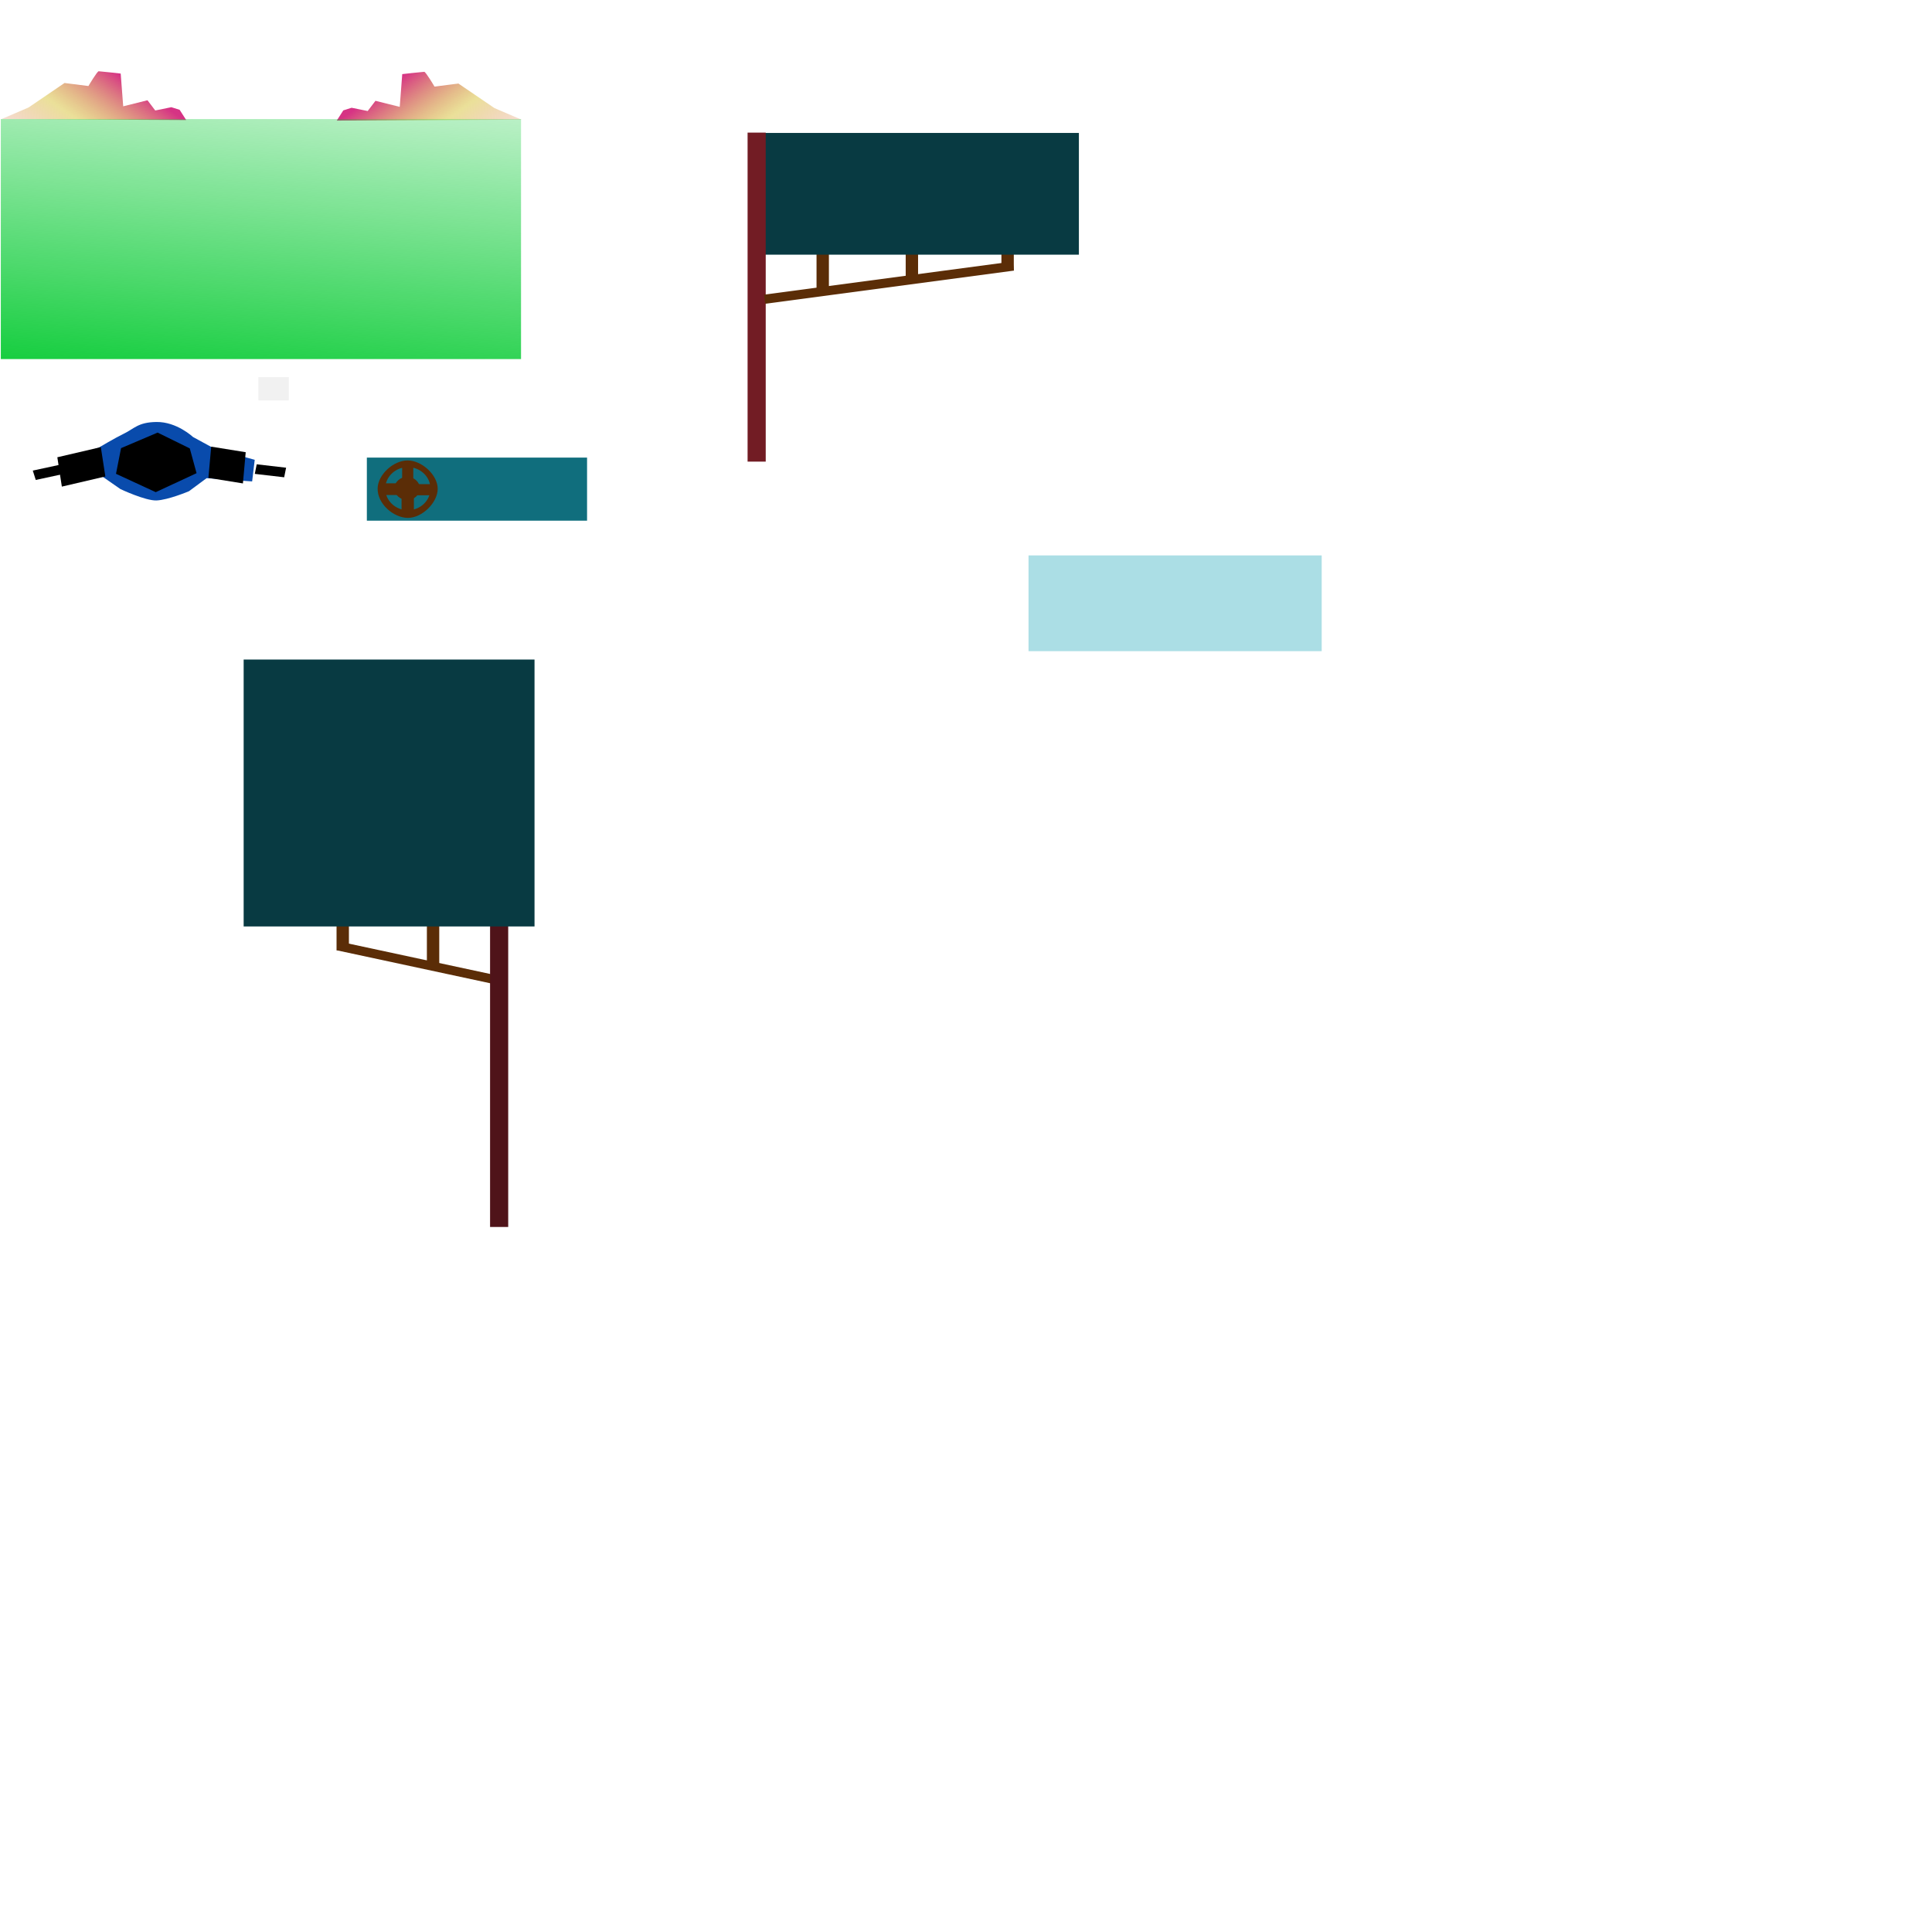 <?xml version="1.0" encoding="UTF-8" standalone="no"?>
<!-- Created with Inkscape (http://www.inkscape.org/) -->

<svg
   width="7559.055"
   height="7559.055"
   viewBox="0 0 2000 2000"
   version="1.1"
   id="svg5"
   inkscape:export-filename="mountain.png"
   inkscape:export-xdpi="96"
   inkscape:export-ydpi="96"
   inkscape:version="1.2.2 (732a01da63, 2022-12-09, custom)"
   sodipodi:docname="img.svg"
   xmlns:inkscape="http://www.inkscape.org/namespaces/inkscape"
   xmlns:sodipodi="http://sodipodi.sourceforge.net/DTD/sodipodi-0.dtd"
   xmlns:xlink="http://www.w3.org/1999/xlink"
   xmlns="http://www.w3.org/2000/svg"
   xmlns:svg="http://www.w3.org/2000/svg">
  <sodipodi:namedview
     id="namedview7"
     pagecolor="#ffffff"
     bordercolor="#000000"
     borderopacity="0.25"
     inkscape:showpageshadow="2"
     inkscape:pageopacity="0.0"
     inkscape:pagecheckerboard="0"
     inkscape:deskcolor="#d1d1d1"
     inkscape:document-units="px"
     showgrid="false"
     inkscape:zoom="0.26771948"
     inkscape:cx="1966.6107"
     inkscape:cy="3501.7997"
     inkscape:window-width="1846"
     inkscape:window-height="1016"
     inkscape:window-x="74"
     inkscape:window-y="27"
     inkscape:window-maximized="1"
     inkscape:current-layer="layer2" />
  <defs
     id="defs2">
    <linearGradient
       inkscape:collect="always"
       id="linearGradient1430">
      <stop
         style="stop-color:#05ca31;stop-opacity:1;"
         offset="0"
         id="stop1426" />
      <stop
         style="stop-color:#05ca31;stop-opacity:0;"
         offset="1"
         id="stop1428" />
    </linearGradient>
    <linearGradient
       inkscape:collect="always"
       id="linearGradient1276">
      <stop
         style="stop-color:#d63384;stop-opacity:1;"
         offset="0"
         id="stop1272" />
      <stop
         style="stop-color:#d6c133;stop-opacity:0.498;"
         offset="0.455"
         id="stop1334" />
      <stop
         style="stop-color:#d67433;stop-opacity:0.247;"
         offset="0.745"
         id="stop1336" />
      <stop
         style="stop-color:#ea331f;stop-opacity:0.122;"
         offset="1"
         id="stop1338" />
      <stop
         style="stop-color:#fe4d0b;stop-opacity:0;"
         offset="1"
         id="stop1274" />
    </linearGradient>
    <linearGradient
       inkscape:collect="always"
       xlink:href="#linearGradient1276"
       id="linearGradient1278"
       x1="145.619"
       y1="92.737"
       x2="64.445"
       y2="207.325"
       gradientUnits="userSpaceOnUse"
       gradientTransform="translate(-18.967,-13.811)" />
    <linearGradient
       inkscape:collect="always"
       xlink:href="#linearGradient1430"
       id="linearGradient1432"
       x1="236.501"
       y1="426.813"
       x2="279.083"
       y2="-28.293"
       gradientUnits="userSpaceOnUse" />
    <linearGradient
       inkscape:collect="always"
       xlink:href="#linearGradient1276"
       id="linearGradient4136"
       gradientUnits="userSpaceOnUse"
       gradientTransform="matrix(-1,0,0,1,560.312,-13.239)"
       x1="145.619"
       y1="92.737"
       x2="64.445"
       y2="207.325" />
  </defs>
  <g
     inkscape:label="grass"
     inkscape:groupmode="layer"
     id="layer1">
    <path
       style="fill:url(#linearGradient1278);fill-opacity:1;stroke-width:0"
       d="M 1.479,123.305 29.467,111.328 66.791,85.923 91.538,89.064 c 0,0 9.018,-15.293 10.635,-15.293 1.618,0 22.766,2.382 22.766,2.382 l 2.598,33.909 25.134,-6.273 8.04,10.575 16.665,-3.391 8.595,2.712 6.784,10.59 z"
       id="path1270"
       inkscape:export-filename="grass.png"
       inkscape:export-xdpi="96"
       inkscape:export-ydpi="96" />
    <path
       style="fill:url(#linearGradient4136);fill-opacity:1;stroke-width:0"
       d="M 539.866,123.877 511.878,111.9 474.553,86.495 449.807,89.636 c 0,0 -9.018,-15.293 -10.635,-15.293 -1.618,0 -22.766,2.382 -22.766,2.382 l -2.598,33.909 -25.134,-6.273 -8.04,10.575 -16.665,-3.391 -8.595,2.712 -6.784,10.59 z"
       id="path1270-5"
       inkscape:export-filename="mountain.png"
       inkscape:export-xdpi="96"
       inkscape:export-ydpi="96" />
    <rect
       style="fill:url(#linearGradient1432);stroke-width:0;fill-opacity:1"
       id="rect1424"
       width="538.528"
       height="248.433"
       x="0.844"
       y="123.271" />
  </g>
  <g
     inkscape:groupmode="layer"
     id="layer2"
     inkscape:label="motobike">
    <rect
       style="fill:#000000;fill-opacity:1;stroke-width:0"
       id="rect5065"
       width="28.942"
       height="10.162"
       x="-115.838"
       y="485.534"
       transform="matrix(0.977,-0.211,0.303,0.953,0,0)"
       inkscape:export-filename="../f64c6916/motobilke.png"
       inkscape:export-xdpi="96"
       inkscape:export-ydpi="96" />
    <rect
       style="fill:#000000;fill-opacity:1;stroke-width:0"
       id="rect5065-6"
       width="30.63"
       height="10.114"
       x="357.073"
       y="448.558"
       transform="matrix(0.993,0.115,-0.198,0.98,0,0)" />
    <path
       style="fill:#094bac;fill-opacity:1;stroke-width:0"
       d="m 101.98,463.504 c 0,0 17.604,-10.417 25.714,-14.298 11.382,-5.447 15.023,-12.095 34.186,-12.374 21.158,-0.308 37.852,15.504 37.852,15.504 l 22.384,12.203 41.565,11.458 -2.671,22.372 -47.13,-3.365 -18.283,13.516 c 0,0 -21.547,9.105 -33.64,9.541 -11.505,0.415 -37.28,-11.755 -37.28,-11.755 L 104.469,492.245 63.773,497.473 60.928,476.848 Z"
       id="path4473"
       sodipodi:nodetypes="ccsccccccsccccc" />
    <rect
       style="fill:#f1f1f1;fill-opacity:1;stroke-width:0"
       id="rect5200"
       width="31.433"
       height="24.141"
       x="267.515"
       y="390.376" />
    <rect
       style="fill:#106e7d;fill-opacity:1;stroke-width:0"
       id="rect6605"
       width="227.955"
       height="65.306"
       x="379.766"
       y="473.699" />
    <path
       id="path6330"
       style="fill:#5b2d07;fill-opacity:1;stroke-width:0"
       d="m 421.984,476.636 c -14.693,-3e-5 -30.611,14.553 -31.054,28.657 -0.515,16.387 16.701,30.832 31.395,30.832 14.694,4e-5 30.787,-15.824 30.786,-30.131 -1.3e-4,-14.307 -16.433,-29.357 -31.127,-29.357 z m 0.231,6.937 c 12.921,4e-5 23.395,9.98 23.395,22.29 2e-5,12.31 -10.474,22.29 -23.395,22.29 -12.921,-4e-5 -23.395,-9.98 -23.395,-22.29 -3e-5,-12.31 10.474,-22.29 23.395,-22.29 z"
       sodipodi:nodetypes="ssssssssss" />
    <rect
       style="fill:#5b2d07;fill-opacity:1;stroke-width:0"
       id="rect6543"
       width="11.56"
       height="19.741"
       x="416.287"
       y="482.027" />
    <rect
       style="fill:#5b2d07;fill-opacity:1;stroke-width:0"
       id="rect6545"
       width="21.021"
       height="12.122"
       x="397.686"
       y="500.323" />
    <rect
       style="fill:#5b2d07;fill-opacity:1;stroke-width:0"
       id="rect6547"
       width="12.782"
       height="16.401"
       x="415.679"
       y="512.611" />
    <rect
       style="fill:#5b2d07;fill-opacity:1;stroke-width:0"
       id="rect6549"
       width="19.484"
       height="11.513"
       x="427.033"
       y="501.183" />
    <ellipse
       style="fill:#5b2d07;fill-opacity:1;stroke-width:0"
       id="path6603"
       cx="421.476"
       cy="505.613"
       rx="13.143"
       ry="11.95" />
    <path
       style="fill:#000000;fill-opacity:1;stroke-width:0"
       d="m 163.155,447.812 -37.85,16.106 -5.226,26.562 41.133,19.004 42.264,-19.659 -7.01,-25.63 z"
       id="path6713"
       sodipodi:nodetypes="ccccccc" />
    <rect
       style="fill:#000000;fill-opacity:1;stroke-width:0"
       id="rect8489"
       width="46.231"
       height="30.743"
       x="-13.353"
       y="476.036"
       transform="matrix(0.974,-0.227,0.152,0.988,0,0)"
       inkscape:transform-center-x="-2.222165"
       inkscape:transform-center-y="1.5200985" />
    <rect
       style="fill:#000000;fill-opacity:1;stroke-width:0"
       id="rect8491"
       width="36.196"
       height="32.432"
       x="259.636"
       y="422.781"
       transform="matrix(0.987,0.159,-0.089,0.996,0,0)" />
    <rect
       style="fill:#5b2d07;fill-opacity:1;stroke-width:0"
       id="rect10159"
       width="12.805"
       height="36.218"
       x="845.269"
       y="262.631"
       inkscape:export-filename="../779f728a/banner.png"
       inkscape:export-xdpi="96"
       inkscape:export-ydpi="96" />
    <rect
       style="fill:#5b2d07;fill-opacity:1;stroke-width:0"
       id="rect10159-2"
       width="12.805"
       height="27.594"
       x="937.579"
       y="259.261" />
    <rect
       style="fill:#5b2d07;fill-opacity:1;stroke-width:0"
       id="rect10159-9"
       width="12.805"
       height="20.265"
       x="1036.672"
       y="258.707" />
    <rect
       style="fill:#083a42;fill-opacity:1;stroke-width:0"
       id="rect9999"
       width="339.791"
       height="126.011"
       x="777.079"
       y="137.626"
       inkscape:export-filename="../c1baab72/banner.png"
       inkscape:export-xdpi="96"
       inkscape:export-ydpi="96" />
    <rect
       style="fill:#721c24;fill-opacity:1;stroke-width:0"
       id="rect9945"
       width="18.777"
       height="340.593"
       x="773.893"
       y="137.276" />
    <rect
       style="fill:#abdee5;fill-opacity:1;stroke-width:0"
       id="rect10157"
       width="303.47"
       height="99.115"
       x="1064.737"
       y="574.967" />
    <rect
       style="fill:#5b2d07;fill-opacity:1;stroke-width:0"
       id="rect10253"
       width="259.815"
       height="9.514"
       x="743.605"
       y="406.969"
       transform="rotate(-7.6)" />
    <rect
       style="fill:#5b2d07;fill-opacity:1;stroke-width:0"
       id="rect10159-3"
       width="12.805"
       height="44.68"
       x="-454.719"
       y="957.784"
       inkscape:export-filename="../e522d802/banner2.png"
       inkscape:export-xdpi="96"
       inkscape:export-ydpi="96"
       transform="scale(-1,1)" />
    <rect
       style="fill:#5b2d07;fill-opacity:1;stroke-width:0"
       id="rect10159-2-6"
       width="12.805"
       height="27.594"
       x="-361.201"
       y="956.303"
       transform="scale(-1,1)" />
    <rect
       style="fill:#5b2d07;fill-opacity:1;stroke-width:0"
       id="rect10253-5"
       width="163.262"
       height="9.463"
       x="-595.473"
       y="886.348"
       transform="matrix(-0.978,-0.21,-0.082,0.997,0,0)"
       inkscape:export-filename="../e522d802/banner2.png"
       inkscape:export-xdpi="96"
       inkscape:export-ydpi="96" />
    <rect
       style="fill:#4f1319;fill-opacity:1;stroke-width:0"
       id="rect9945-3"
       width="18.777"
       height="429.261"
       x="-526.094"
       y="840.891"
       transform="scale(-1,1)" />
    <rect
       style="fill:#083a42;fill-opacity:1;stroke-width:0"
       id="rect9999-5"
       width="301.107"
       height="276.294"
       x="-553.334"
       y="682.766"
       inkscape:export-filename="../c1baab72/banner.png"
       inkscape:export-xdpi="96"
       inkscape:export-ydpi="96"
       transform="scale(-1,1)" />
  </g>
</svg>
